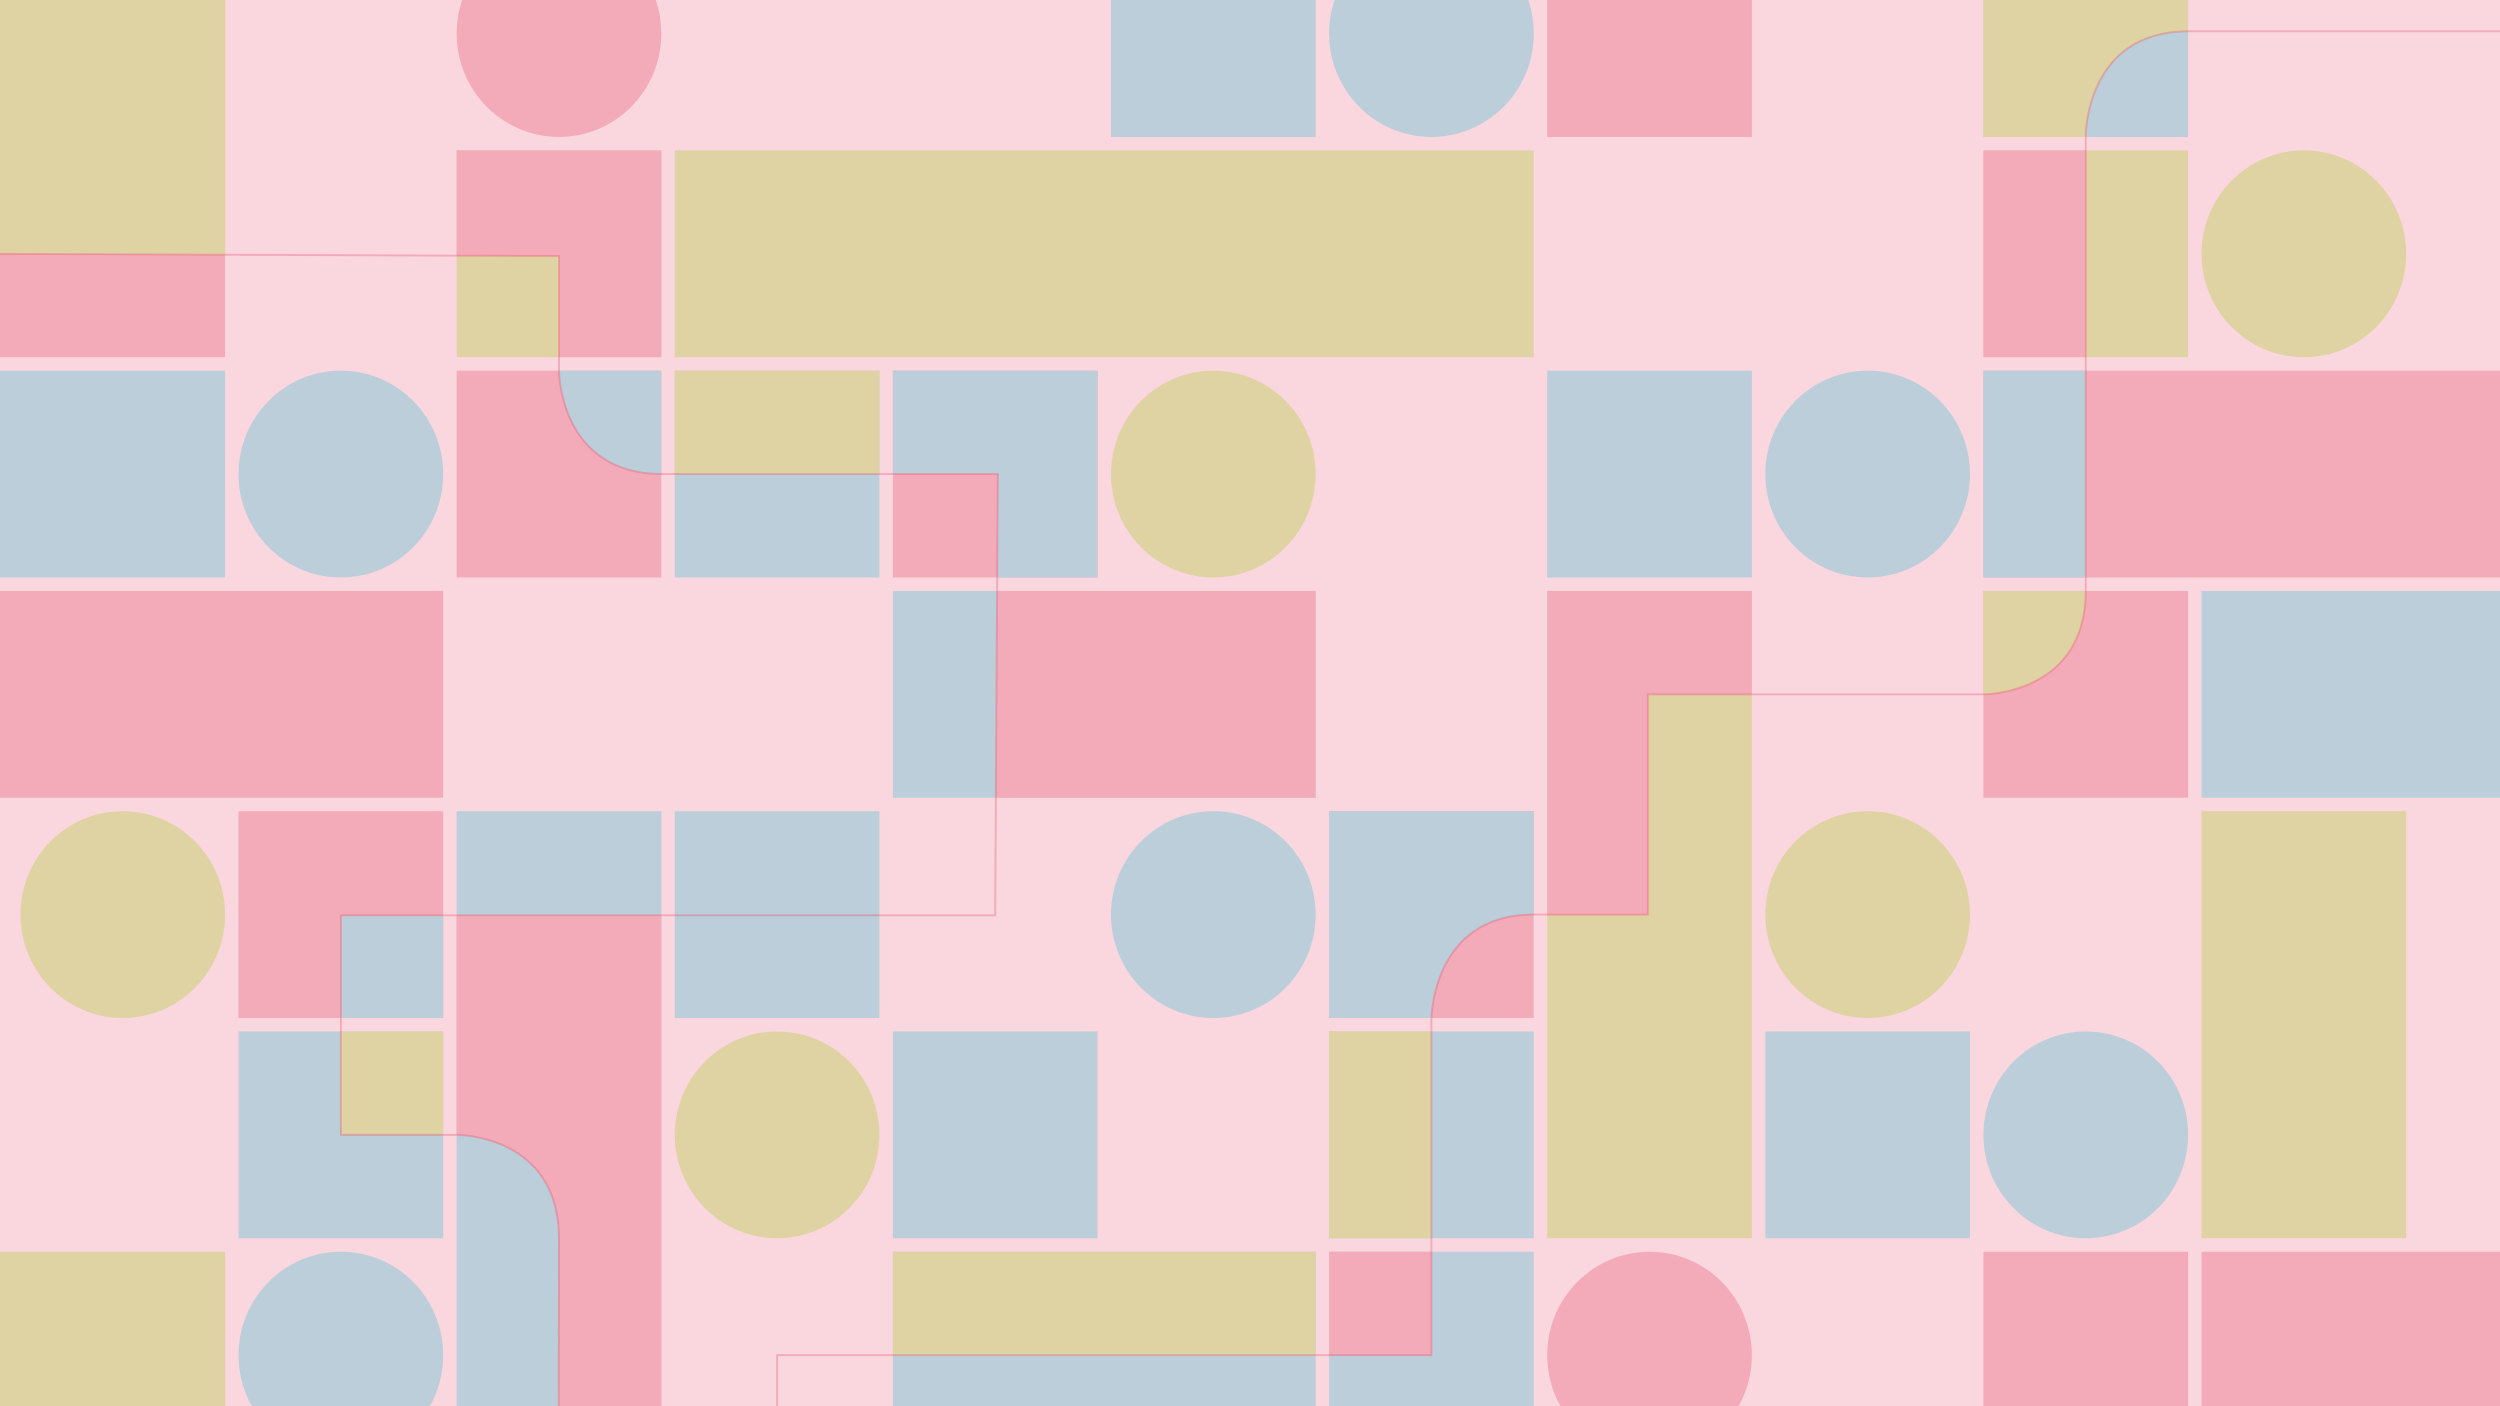 <svg xmlns="http://www.w3.org/2000/svg" xmlns:xlink="http://www.w3.org/1999/xlink" viewBox="0 0 1920 1080"><defs><style>.cls-1,.cls-75{fill:none;}.cls-2{fill:#f9c7d0;opacity:0.7;}.cls-3{clip-path:url(#clip-path);}.cls-4{clip-path:url(#clip-path-2);}.cls-5{opacity:0.3;}.cls-6{clip-path:url(#clip-path-3);}.cls-7{fill:#e94362;}.cls-8{clip-path:url(#clip-path-4);}.cls-9{fill:#29b8ce;}.cls-10{clip-path:url(#clip-path-5);}.cls-11{clip-path:url(#clip-path-6);}.cls-12{fill:#a2c617;}.cls-13{clip-path:url(#clip-path-7);}.cls-14{clip-path:url(#clip-path-8);}.cls-15{clip-path:url(#clip-path-9);}.cls-16{clip-path:url(#clip-path-10);}.cls-17{clip-path:url(#clip-path-11);}.cls-18{clip-path:url(#clip-path-12);}.cls-19{clip-path:url(#clip-path-13);}.cls-20{clip-path:url(#clip-path-14);}.cls-21{clip-path:url(#clip-path-15);}.cls-22{clip-path:url(#clip-path-16);}.cls-23{clip-path:url(#clip-path-17);}.cls-24{clip-path:url(#clip-path-18);}.cls-25{clip-path:url(#clip-path-19);}.cls-26{clip-path:url(#clip-path-20);}.cls-27{clip-path:url(#clip-path-21);}.cls-28{clip-path:url(#clip-path-22);}.cls-29{clip-path:url(#clip-path-23);}.cls-30{clip-path:url(#clip-path-24);}.cls-31{clip-path:url(#clip-path-25);}.cls-32{clip-path:url(#clip-path-26);}.cls-33{clip-path:url(#clip-path-27);}.cls-34{clip-path:url(#clip-path-28);}.cls-35{clip-path:url(#clip-path-29);}.cls-36{clip-path:url(#clip-path-30);}.cls-37{clip-path:url(#clip-path-31);}.cls-38{clip-path:url(#clip-path-32);}.cls-39{clip-path:url(#clip-path-33);}.cls-40{clip-path:url(#clip-path-34);}.cls-41{clip-path:url(#clip-path-35);}.cls-42{clip-path:url(#clip-path-36);}.cls-43{clip-path:url(#clip-path-37);}.cls-44{clip-path:url(#clip-path-38);}.cls-45{clip-path:url(#clip-path-39);}.cls-46{clip-path:url(#clip-path-40);}.cls-47{clip-path:url(#clip-path-41);}.cls-48{clip-path:url(#clip-path-42);}.cls-49{clip-path:url(#clip-path-43);}.cls-50{clip-path:url(#clip-path-44);}.cls-51{clip-path:url(#clip-path-45);}.cls-52{clip-path:url(#clip-path-46);}.cls-53{clip-path:url(#clip-path-47);}.cls-54{clip-path:url(#clip-path-48);}.cls-55{clip-path:url(#clip-path-49);}.cls-56{clip-path:url(#clip-path-50);}.cls-57{clip-path:url(#clip-path-51);}.cls-58{clip-path:url(#clip-path-52);}.cls-59{clip-path:url(#clip-path-53);}.cls-60{clip-path:url(#clip-path-54);}.cls-61{clip-path:url(#clip-path-55);}.cls-62{clip-path:url(#clip-path-56);}.cls-63{clip-path:url(#clip-path-57);}.cls-64{clip-path:url(#clip-path-58);}.cls-65{clip-path:url(#clip-path-59);}.cls-66{clip-path:url(#clip-path-60);}.cls-67{clip-path:url(#clip-path-61);}.cls-68{clip-path:url(#clip-path-62);}.cls-69{clip-path:url(#clip-path-63);}.cls-70{clip-path:url(#clip-path-64);}.cls-71{clip-path:url(#clip-path-65);}.cls-72{clip-path:url(#clip-path-66);}.cls-73{clip-path:url(#clip-path-67);}.cls-74{clip-path:url(#clip-path-68);}.cls-75{stroke:#e94362;stroke-width:1.5px;}</style><clipPath id="clip-path"><rect class="cls-1" x="-11.5" y="-80.84" width="1938.13" height="1395.84"/></clipPath><clipPath id="clip-path-2"><rect class="cls-1" x="-11.5" y="-80.84" width="1938.14" height="1395.84"/></clipPath><clipPath id="clip-path-3"><rect class="cls-1" x="-26.53" y="441.09" width="383.31" height="173.41"/></clipPath><clipPath id="clip-path-4"><rect class="cls-1" x="334.31" y="610.25" width="189.98" height="706.57"/></clipPath><clipPath id="clip-path-5"><polygon class="cls-1" points="507.89 1315 507.89 787.96 507.89 731.54 507.89 623 350.71 623 350.71 731.54 350.71 787.96 350.71 1315 507.89 1315"/></clipPath><clipPath id="clip-path-6"><rect class="cls-1" x="1674.38" y="610.25" width="189.98" height="342.57"/></clipPath><clipPath id="clip-path-7"><rect class="cls-1" x="669.33" y="441.09" width="357.49" height="173.41"/></clipPath><clipPath id="clip-path-8"><polygon class="cls-1" points="1010.41 612.67 1010.41 453.84 933.72 453.84 853.24 453.84 685.73 453.84 685.73 612.67 853.24 612.67 933.72 612.67 1010.41 612.67"/></clipPath><clipPath id="clip-path-9"><rect class="cls-1" x="1506.87" y="271.92" width="436.16" height="173.41"/></clipPath><clipPath id="clip-path-10"><polygon class="cls-1" points="1926.64 443.51 1926.64 284.68 1875 284.68 1797.83 284.68 1523.27 284.68 1523.27 443.51 1797.83 443.51 1875 443.51 1926.64 443.51"/></clipPath><clipPath id="clip-path-11"><rect class="cls-1" x="1171.86" y="441.09" width="189.97" height="511.74"/></clipPath><clipPath id="clip-path-12"><polygon class="cls-1" points="1345.43 951 1345.43 612.67 1345.43 580.32 1345.43 453.84 1188.25 453.84 1188.25 580.32 1188.25 612.67 1188.25 951 1345.43 951"/></clipPath><clipPath id="clip-path-13"><rect class="cls-1" x="501.82" y="102.76" width="692.5" height="173.41"/></clipPath><clipPath id="clip-path-14"><rect class="cls-1" x="-26.53" y="-92.23" width="215.8" height="368.4"/></clipPath><clipPath id="clip-path-15"><polygon class="cls-1" points="172.87 274.35 172.87 207.45 172.87 103.01 172.87 -79.47 -10.13 -79.47 -10.13 103.01 -10.13 207.45 -10.13 274.35 172.87 274.35"/></clipPath><clipPath id="clip-path-16"><rect class="cls-1" x="-26.53" y="271.92" width="215.8" height="173.41"/></clipPath><clipPath id="clip-path-17"><rect class="cls-1" x="-0.71" y="610.25" width="189.98" height="173.41"/></clipPath><clipPath id="clip-path-18"><rect class="cls-1" x="-26.53" y="948.58" width="215.8" height="173.41"/></clipPath><clipPath id="clip-path-19"><rect class="cls-1" x="669.33" y="271.92" width="189.98" height="173.41"/></clipPath><clipPath id="clip-path-20"><rect class="cls-1" x="685.73" y="284.68" width="157.18" height="158.83"/></clipPath><clipPath id="clip-path-21"><rect class="cls-1" x="669.33" y="779.41" width="189.98" height="173.41"/></clipPath><clipPath id="clip-path-22"><rect class="cls-1" x="1339.36" y="271.92" width="189.97" height="173.41"/></clipPath><clipPath id="clip-path-23"><rect class="cls-1" x="1339.36" y="610.25" width="189.97" height="173.41"/></clipPath><clipPath id="clip-path-24"><rect class="cls-1" x="1339.36" y="779.41" width="189.97" height="173.41"/></clipPath><clipPath id="clip-path-25"><rect class="cls-1" x="334.31" y="-66.4" width="189.98" height="173.41"/></clipPath><clipPath id="clip-path-26"><rect class="cls-1" x="334.31" y="271.92" width="189.98" height="173.41"/></clipPath><clipPath id="clip-path-27"><rect class="cls-1" x="350.71" y="284.68" width="157.18" height="158.83"/></clipPath><clipPath id="clip-path-28"><rect class="cls-1" x="334.31" y="102.76" width="189.98" height="173.41"/></clipPath><clipPath id="clip-path-29"><rect class="cls-1" x="350.71" y="115.51" width="157.18" height="158.83"/></clipPath><clipPath id="clip-path-30"><rect class="cls-1" x="1004.35" y="-66.4" width="189.97" height="173.41"/></clipPath><clipPath id="clip-path-31"><rect class="cls-1" x="1004.35" y="610.25" width="189.97" height="173.41"/></clipPath><clipPath id="clip-path-32"><rect class="cls-1" x="1020.74" y="623" width="157.18" height="158.83"/></clipPath><clipPath id="clip-path-33"><rect class="cls-1" x="1004.35" y="779.41" width="189.97" height="173.41"/></clipPath><clipPath id="clip-path-34"><rect class="cls-1" x="1020.74" y="792.17" width="157.18" height="158.83"/></clipPath><clipPath id="clip-path-35"><rect class="cls-1" x="1004.35" y="948.58" width="189.97" height="173.41"/></clipPath><clipPath id="clip-path-36"><rect class="cls-1" x="1020.74" y="961.33" width="157.18" height="158.83"/></clipPath><clipPath id="clip-path-37"><rect class="cls-1" x="1674.38" y="102.76" width="189.98" height="173.41"/></clipPath><clipPath id="clip-path-38"><rect class="cls-1" x="1674.38" y="441.09" width="268.65" height="173.41"/></clipPath><clipPath id="clip-path-39"><rect class="cls-1" x="166.8" y="271.92" width="189.98" height="173.41"/></clipPath><clipPath id="clip-path-40"><rect class="cls-1" x="166.8" y="610.25" width="189.98" height="173.41"/></clipPath><clipPath id="clip-path-41"><rect class="cls-1" x="183.2" y="623" width="157.18" height="158.83"/></clipPath><clipPath id="clip-path-42"><rect class="cls-1" x="166.8" y="779.41" width="189.98" height="173.41"/></clipPath><clipPath id="clip-path-43"><rect class="cls-1" x="183.2" y="792.17" width="157.18" height="158.83"/></clipPath><clipPath id="clip-path-44"><rect class="cls-1" x="166.8" y="948.58" width="189.98" height="173.41"/></clipPath><clipPath id="clip-path-45"><rect class="cls-1" x="836.84" y="-92.23" width="189.97" height="199.23"/></clipPath><clipPath id="clip-path-46"><rect class="cls-1" x="836.84" y="271.92" width="189.97" height="173.41"/></clipPath><clipPath id="clip-path-47"><rect class="cls-1" x="836.84" y="610.25" width="189.97" height="173.41"/></clipPath><clipPath id="clip-path-48"><rect class="cls-1" x="669.33" y="948.58" width="357.49" height="173.41"/></clipPath><clipPath id="clip-path-49"><polygon class="cls-1" points="1010.41 1120.16 1010.41 961.33 960.84 961.33 853.24 961.33 685.73 961.33 685.73 1120.16 853.24 1120.16 960.84 1120.16 1010.41 1120.16"/></clipPath><clipPath id="clip-path-50"><rect class="cls-1" x="1506.87" y="-92.23" width="189.98" height="199.23"/></clipPath><clipPath id="clip-path-51"><rect class="cls-1" x="1523.27" y="-79.47" width="157.18" height="184.66"/></clipPath><clipPath id="clip-path-52"><rect class="cls-1" x="1506.87" y="102.76" width="189.98" height="173.41"/></clipPath><clipPath id="clip-path-53"><rect class="cls-1" x="1523.27" y="115.51" width="157.18" height="158.83"/></clipPath><clipPath id="clip-path-54"><rect class="cls-1" x="1506.87" y="441.09" width="189.98" height="173.41"/></clipPath><clipPath id="clip-path-55"><rect class="cls-1" x="1523.27" y="453.84" width="157.18" height="158.83"/></clipPath><clipPath id="clip-path-56"><rect class="cls-1" x="1506.87" y="779.41" width="189.98" height="173.41"/></clipPath><clipPath id="clip-path-57"><rect class="cls-1" x="1506.87" y="948.58" width="189.98" height="173.41"/></clipPath><clipPath id="clip-path-58"><rect class="cls-1" x="1674.38" y="948.58" width="268.65" height="173.41"/></clipPath><clipPath id="clip-path-59"><rect class="cls-1" x="501.82" y="271.92" width="189.98" height="173.41"/></clipPath><clipPath id="clip-path-60"><rect class="cls-1" x="518.22" y="284.68" width="157.18" height="158.83"/></clipPath><clipPath id="clip-path-61"><rect class="cls-1" x="501.82" y="610.25" width="189.98" height="173.41"/></clipPath><clipPath id="clip-path-62"><rect class="cls-1" x="501.82" y="779.41" width="189.98" height="173.41"/></clipPath><clipPath id="clip-path-63"><rect class="cls-1" x="501.82" y="1117.74" width="189.98" height="199.08"/></clipPath><clipPath id="clip-path-64"><rect class="cls-1" x="518.22" y="1130.49" width="157.18" height="184.51"/></clipPath><clipPath id="clip-path-65"><rect class="cls-1" x="1171.86" y="-92.23" width="189.97" height="199.23"/></clipPath><clipPath id="clip-path-66"><rect class="cls-1" x="1171.86" y="271.92" width="189.97" height="173.41"/></clipPath><clipPath id="clip-path-67"><rect class="cls-1" x="1171.86" y="948.58" width="189.97" height="173.41"/></clipPath><clipPath id="clip-path-68"><rect class="cls-1" x="-27.9" y="-93.59" width="1970.93" height="1306.62"/></clipPath></defs><g id="Layer_2" data-name="Layer 2"><rect class="cls-2" x="-52.5" y="-116" width="2028" height="1431"/></g><g id="Layer_1" data-name="Layer 1"><g class="cls-3"><g class="cls-4"><g class="cls-5"><g class="cls-6"><polygon class="cls-7" points="340.38 612.67 340.38 453.84 263.07 453.84 170.7 453.84 -10.13 453.84 -10.13 612.67 170.7 612.67 263.07 612.67 340.38 612.67"/></g></g><g class="cls-5"><g class="cls-8"><polygon class="cls-9" points="507.89 1315 507.89 787.96 507.89 731.54 507.89 623 350.71 623 350.71 731.54 350.71 787.96 350.71 1315 507.89 1315"/><g class="cls-10"><path class="cls-7" d="M-10.13,194.93l439.43,1.71v88s0,79.42,79,79.42h258l-2,338.89H261.79v168.6H351.4s77.9,0,77.9,79.42c0,77.47-.43,258.83-.43,258.83h90.38s77.56.07,77.56-79.35v-89.74h502.52V783s0-80.61,78.59-80.61h87.63V533.26h258.24s78.07,0,78.07-79.42v-350s0-79.8,78.59-79.8h272V-79.47H-10.13Z"/></g></g></g><g class="cls-5"><g class="cls-11"><polygon class="cls-12" points="1847.96 951 1847.96 891.28 1847.96 846.21 1847.96 623 1690.78 623 1690.78 846.21 1690.78 891.28 1690.78 951 1847.96 951"/></g></g><g class="cls-5"><g class="cls-13"><polygon class="cls-9" points="1010.41 612.67 1010.41 453.84 933.72 453.84 853.23 453.84 685.73 453.84 685.73 612.67 853.23 612.67 933.72 612.67 1010.41 612.67"/><g class="cls-14"><path class="cls-7" d="M-10.13,194.93l439.43,1.71v88s0,79.42,79,79.42h258l-2,338.89H261.79v168.6H351.4s77.9,0,77.9,79.42c0,77.47-.43,258.83-.43,258.83h90.38s77.56.07,77.56-79.35v-89.74h502.52V783s0-80.61,78.59-80.61h87.63V533.26h258.24s78.07,0,78.07-79.42v-350s0-79.8,78.59-79.8h272V-79.47H-10.13Z"/></g></g></g><g class="cls-5"><g class="cls-15"><polygon class="cls-7" points="1926.64 443.51 1926.64 284.68 1875 284.68 1797.83 284.68 1523.27 284.68 1523.27 443.51 1797.83 443.51 1875 443.51 1926.64 443.51"/><g class="cls-16"><path class="cls-9" d="M-10.13,194.93l439.43,1.7v88s0,79.42,79,79.42h258l-2,338.89H261.79v168.6H351.4s77.9,0,77.9,79.42c0,77.47-.43,258.83-.43,258.83h90.38s77.56.08,77.56-79.34v-89.74h502.52V783s0-80.61,78.59-80.61h87.63V533.26h258.24s78.07,0,78.07-79.42v-350s0-79.8,78.59-79.8h272V-79.48H-10.13Z"/></g></g></g><g class="cls-5"><g class="cls-17"><polygon class="cls-12" points="1345.43 951 1345.43 612.67 1345.43 580.32 1345.43 453.84 1188.25 453.84 1188.25 580.32 1188.25 612.67 1188.25 951 1345.43 951"/><g class="cls-18"><path class="cls-7" d="M-10.13,194.93l439.43,1.7v88s0,79.42,79,79.42h258l-2,338.89H261.79v168.6H351.4s77.9,0,77.9,79.42c0,77.47-.43,258.83-.43,258.83h90.38s77.56.08,77.56-79.34v-89.74h502.52V783s0-80.61,78.59-80.61h87.63V533.26h258.24s78.07,0,78.07-79.42v-350s0-79.8,78.59-79.8h272V-79.48H-10.13Z"/></g></g></g><g class="cls-5"><g class="cls-19"><polygon class="cls-12" points="1177.92 274.35 1177.92 115.51 1065.42 115.51 1020.74 115.51 518.22 115.51 518.22 274.35 1020.74 274.35 1065.42 274.35 1177.92 274.35"/></g></g><g class="cls-5"><g class="cls-20"><polygon class="cls-7" points="172.87 274.35 172.87 207.45 172.87 103.01 172.87 -79.47 -10.13 -79.47 -10.13 103.01 -10.13 207.45 -10.13 274.35 172.87 274.35"/><g class="cls-21"><path class="cls-12" d="M-10.13,194.93l439.43,1.71v88s0,79.42,79,79.42h258l-2,338.89H261.79v168.6H351.4s77.9,0,77.9,79.42c0,77.47-.43,258.83-.43,258.83h90.38s77.56.07,77.56-79.35v-89.74h502.52V783s0-80.61,78.59-80.61h87.63V533.26h258.24s78.07,0,78.07-79.42v-350s0-79.8,78.59-79.8h272V-79.47H-10.13Z"/></g></g></g><g class="cls-5"><g class="cls-22"><rect class="cls-9" x="-10.13" y="284.68" width="183" height="158.83"/></g></g><g class="cls-5"><g class="cls-23"><path class="cls-12" d="M94.28,781.84c43.4,0,78.59-35.56,78.59-79.42S137.68,623,94.28,623s-78.59,35.56-78.59,79.42,35.19,79.42,78.59,79.42"/></g></g><g class="cls-5"><g class="cls-24"><rect class="cls-12" x="-10.13" y="961.33" width="183" height="158.83"/></g></g><g class="cls-5"><g class="cls-25"><rect class="cls-7" x="685.73" y="284.68" width="157.18" height="158.83"/><g class="cls-26"><path class="cls-9" d="M-10.13,194.93l439.43,1.7v88s0,79.42,79,79.42h258l-2,338.89H261.79v168.6H351.4s77.9,0,77.9,79.42c0,77.47-.43,258.83-.43,258.83h90.38s77.56.08,77.56-79.34v-89.74h502.52V783s0-80.61,78.59-80.61h87.63V533.26h258.24s78.07,0,78.07-79.42v-350s0-79.8,78.59-79.8h272V-79.48H-10.13Z"/></g></g></g><g class="cls-5"><g class="cls-27"><rect class="cls-9" x="685.73" y="792.17" width="157.18" height="158.83"/></g></g><g class="cls-5"><g class="cls-28"><path class="cls-9" d="M1434.35,443.51c43.4,0,78.59-35.56,78.59-79.42s-35.19-79.41-78.59-79.41-78.59,35.55-78.59,79.41,35.19,79.42,78.59,79.42"/></g></g><g class="cls-5"><g class="cls-29"><path class="cls-12" d="M1434.35,781.84c43.4,0,78.59-35.56,78.59-79.42S1477.75,623,1434.35,623s-78.59,35.56-78.59,79.42,35.19,79.42,78.59,79.42"/></g></g><g class="cls-5"><g class="cls-30"><rect class="cls-9" x="1355.76" y="792.17" width="157.18" height="158.83"/></g></g><g class="cls-5"><g class="cls-31"><path class="cls-7" d="M429.3,105.18c43.4,0,78.59-35.55,78.59-79.41S472.7-53.65,429.3-53.65s-78.59,35.56-78.59,79.42,35.18,79.41,78.59,79.41"/></g></g><g class="cls-5"><g class="cls-32"><rect class="cls-7" x="350.71" y="284.68" width="157.18" height="158.83"/><g class="cls-33"><path class="cls-9" d="M-10.13,194.93l439.43,1.7v88s0,79.42,79,79.42h258l-2,338.89H261.79v168.6H351.4s77.9,0,77.9,79.42c0,77.47-.43,258.83-.43,258.83h90.38s77.56.08,77.56-79.34v-89.74h502.52V783s0-80.61,78.59-80.61h87.63V533.26h258.24s78.07,0,78.07-79.42v-350s0-79.8,78.59-79.8h272V-79.48H-10.13Z"/></g></g></g><g class="cls-5"><g class="cls-34"><rect class="cls-12" x="350.71" y="115.51" width="157.18" height="158.83"/><g class="cls-35"><path class="cls-7" d="M-10.13,194.93l439.43,1.71v88s0,79.42,79,79.42h258l-2,338.89H261.79v168.6H351.4s77.9,0,77.9,79.42c0,77.47-.43,258.83-.43,258.83h90.38s77.56.07,77.56-79.35v-89.74h502.52V783s0-80.61,78.59-80.61h87.63V533.26h258.24s78.07,0,78.07-79.42v-350s0-79.8,78.59-79.8h272V-79.47H-10.13Z"/></g></g></g><g class="cls-5"><g class="cls-36"><path class="cls-9" d="M1099.33,105.18c43.41,0,78.59-35.55,78.59-79.41s-35.18-79.42-78.59-79.42-78.59,35.56-78.59,79.42,35.19,79.41,78.59,79.41"/></g></g><g class="cls-5"><g class="cls-37"><rect class="cls-7" x="1020.74" y="623" width="157.18" height="158.83"/><g class="cls-38"><path class="cls-9" d="M-10.13,194.93l439.43,1.71v88s0,79.42,79,79.42h258l-2,338.89H261.79v168.6H351.4s77.9,0,77.9,79.42c0,77.47-.43,258.83-.43,258.83h90.38s77.56.07,77.56-79.35v-89.74h502.52V783s0-80.61,78.59-80.61h87.63V533.26h258.24s78.07,0,78.07-79.42v-350s0-79.8,78.59-79.8h272V-79.47H-10.13Z"/></g></g></g><g class="cls-5"><g class="cls-39"><rect class="cls-9" x="1020.74" y="792.17" width="157.18" height="158.83"/><g class="cls-40"><path class="cls-12" d="M-10.13,194.93l439.43,1.7v88s0,79.42,79,79.42h258l-2,338.89H261.79v168.6H351.4s77.9,0,77.9,79.42c0,77.47-.43,258.83-.43,258.83h90.38s77.56.08,77.56-79.34v-89.74h502.52V783s0-80.61,78.59-80.61h87.63V533.26h258.24s78.07,0,78.07-79.42v-350s0-79.8,78.59-79.8h272V-79.48H-10.13Z"/></g></g></g><g class="cls-5"><g class="cls-41"><rect class="cls-9" x="1020.74" y="961.33" width="157.18" height="158.83"/><g class="cls-42"><path class="cls-7" d="M-10.13,194.93l439.43,1.71v88s0,79.42,79,79.42h258l-2,338.89H261.79v168.6H351.4s77.9,0,77.9,79.42c0,77.47-.43,258.83-.43,258.83h90.38s77.56.07,77.56-79.35v-89.74h502.52V783s0-80.61,78.59-80.61h87.63V533.26h258.24s78.07,0,78.07-79.42v-350s0-79.8,78.59-79.8h272V-79.47H-10.13Z"/></g></g></g><g class="cls-5"><g class="cls-43"><path class="cls-12" d="M1769.37,274.35c43.4,0,78.59-35.56,78.59-79.42s-35.19-79.42-78.59-79.42-78.59,35.56-78.59,79.42,35.19,79.42,78.59,79.42"/></g></g><g class="cls-5"><g class="cls-44"><rect class="cls-9" x="1690.78" y="453.84" width="235.86" height="158.83"/></g></g><g class="cls-5"><g class="cls-45"><path class="cls-9" d="M261.79,443.51c43.4,0,78.59-35.56,78.59-79.42s-35.19-79.41-78.59-79.41-78.59,35.55-78.59,79.41,35.19,79.42,78.59,79.42"/></g></g><g class="cls-5"><g class="cls-46"><rect class="cls-7" x="183.2" y="623" width="157.18" height="158.83"/><g class="cls-47"><path class="cls-9" d="M-10.13,194.93l439.43,1.71v88s0,79.42,79,79.42h258l-2,338.89H261.79v168.6H351.4s77.9,0,77.9,79.42c0,77.47-.43,258.83-.43,258.83h90.38s77.56.07,77.56-79.35v-89.74h502.52V783s0-80.61,78.59-80.61h87.63V533.26h258.24s78.07,0,78.07-79.42v-350s0-79.8,78.59-79.8h272V-79.47H-10.13Z"/></g></g></g><g class="cls-5"><g class="cls-48"><rect class="cls-9" x="183.2" y="792.17" width="157.18" height="158.83"/><g class="cls-49"><path class="cls-12" d="M-10.13,194.93l439.43,1.7v88s0,79.42,79,79.42h258l-2,338.89H261.79v168.6H351.4s77.9,0,77.9,79.42c0,77.47-.43,258.83-.43,258.83h90.38s77.56.08,77.56-79.34v-89.74h502.52V783s0-80.61,78.59-80.61h87.63V533.26h258.24s78.07,0,78.07-79.42v-350s0-79.8,78.59-79.8h272V-79.48H-10.13Z"/></g></g></g><g class="cls-5"><g class="cls-50"><path class="cls-9" d="M261.79,1120.16c43.4,0,78.59-35.55,78.59-79.41s-35.19-79.42-78.59-79.42-78.59,35.56-78.59,79.42,35.19,79.41,78.59,79.41"/></g></g><g class="cls-5"><g class="cls-51"><rect class="cls-9" x="853.24" y="-79.47" width="157.18" height="184.66"/></g></g><g class="cls-5"><g class="cls-52"><path class="cls-12" d="M931.82,443.51c43.41,0,78.59-35.56,78.59-79.42s-35.18-79.41-78.59-79.41-78.59,35.55-78.59,79.41,35.19,79.42,78.59,79.42"/></g></g><g class="cls-5"><g class="cls-53"><path class="cls-9" d="M931.82,781.84c43.41,0,78.59-35.56,78.59-79.42S975.23,623,931.82,623s-78.59,35.56-78.59,79.42,35.19,79.42,78.59,79.42"/></g></g><g class="cls-5"><g class="cls-54"><polygon class="cls-9" points="1010.41 1120.16 1010.41 961.33 960.83 961.33 853.23 961.33 685.73 961.33 685.73 1120.16 853.23 1120.16 960.83 1120.16 1010.41 1120.16"/><g class="cls-55"><path class="cls-12" d="M-10.13,194.93l439.43,1.71v88s0,79.42,79,79.42h258l-2,338.89H261.79v168.6H351.4s77.9,0,77.9,79.42c0,77.47-.43,258.83-.43,258.83h90.38s77.56.07,77.56-79.35v-89.74h502.52V783s0-80.61,78.59-80.61h87.63V533.26h258.24s78.07,0,78.07-79.42v-350s0-79.8,78.59-79.8h272V-79.47H-10.13Z"/></g></g></g><g class="cls-5"><g class="cls-56"><rect class="cls-9" x="1523.27" y="-79.47" width="157.18" height="184.66"/><g class="cls-57"><path class="cls-12" d="M-10.13,194.93l439.43,1.71v88s0,79.42,79,79.42h258l-2,338.89H261.79v168.6H351.4s77.9,0,77.9,79.42c0,77.47-.43,258.83-.43,258.83h90.38s77.56.07,77.56-79.35v-89.74h502.52V783s0-80.61,78.59-80.61h87.63V533.26h258.24s78.07,0,78.07-79.42v-350s0-79.8,78.59-79.8h272V-79.47H-10.13Z"/></g></g></g><g class="cls-5"><g class="cls-58"><rect class="cls-12" x="1523.27" y="115.51" width="157.18" height="158.83"/><g class="cls-59"><path class="cls-7" d="M-10.13,194.93l439.43,1.71v88s0,79.42,79,79.42h258l-2,338.89H261.79v168.6H351.4s77.9,0,77.9,79.42c0,77.47-.43,258.83-.43,258.83h90.38s77.56.07,77.56-79.35v-89.74h502.52V783s0-80.61,78.59-80.61h87.63V533.26h258.24s78.07,0,78.07-79.42v-350s0-79.8,78.59-79.8h272V-79.47H-10.13Z"/></g></g></g><g class="cls-5"><g class="cls-60"><rect class="cls-7" x="1523.27" y="453.84" width="157.18" height="158.83"/><g class="cls-61"><path class="cls-12" d="M-10.13,194.93l439.43,1.71v88s0,79.42,79,79.42h258l-2,338.89H261.79v168.6H351.4s77.9,0,77.9,79.42c0,77.47-.43,258.83-.43,258.83h90.38s77.56.07,77.56-79.35v-89.74h502.52V783s0-80.61,78.59-80.61h87.63V533.26h258.24s78.07,0,78.07-79.42v-350s0-79.8,78.59-79.8h272V-79.47H-10.13Z"/></g></g></g><g class="cls-5"><g class="cls-62"><path class="cls-9" d="M1601.86,951c43.4,0,78.59-35.55,78.59-79.42s-35.19-79.41-78.59-79.41-78.59,35.55-78.59,79.41S1558.46,951,1601.86,951"/></g></g><g class="cls-5"><g class="cls-63"><rect class="cls-7" x="1523.27" y="961.33" width="157.18" height="158.83"/></g></g><g class="cls-5"><g class="cls-64"><rect class="cls-7" x="1690.78" y="961.33" width="235.86" height="158.83"/></g></g><g class="cls-5"><g class="cls-65"><rect class="cls-9" x="518.22" y="284.68" width="157.18" height="158.83"/><g class="cls-66"><path class="cls-12" d="M-10.13,194.93l439.43,1.7v88s0,79.42,79,79.42h258l-2,338.89H261.79v168.6H351.4s77.9,0,77.9,79.42c0,77.47-.43,258.83-.43,258.83h90.38s77.56.08,77.56-79.34v-89.74h502.52V783s0-80.61,78.59-80.61h87.63V533.26h258.24s78.07,0,78.07-79.42v-350s0-79.8,78.59-79.8h272V-79.48H-10.13Z"/></g></g></g><g class="cls-5"><g class="cls-67"><rect class="cls-9" x="518.22" y="623" width="157.18" height="158.83"/></g></g><g class="cls-5"><g class="cls-68"><path class="cls-12" d="M596.81,951c43.4,0,78.59-35.55,78.59-79.42s-35.19-79.41-78.59-79.41-78.59,35.55-78.59,79.41S553.4,951,596.81,951"/></g></g><g class="cls-5"><g class="cls-69"><g class="cls-70"><path class="cls-12" d="M-10.13,194.93l439.43,1.71v88s0,79.42,79,79.42h258l-2,338.89H261.79v168.6H351.4s77.9,0,77.9,79.42c0,77.47-.43,258.83-.43,258.83h90.38s77.56.07,77.56-79.35v-89.74h502.52V783s0-80.61,78.59-80.61h87.63V533.26h258.24s78.07,0,78.07-79.42v-350s0-79.8,78.59-79.8h272V-79.47H-10.13Z"/></g></g></g><g class="cls-5"><g class="cls-71"><rect class="cls-7" x="1188.25" y="-79.47" width="157.18" height="184.66"/></g></g><g class="cls-5"><g class="cls-72"><rect class="cls-9" x="1188.25" y="284.68" width="157.18" height="158.83"/></g></g><g class="cls-5"><g class="cls-73"><path class="cls-7" d="M1266.84,1120.16c43.41,0,78.59-35.55,78.59-79.41s-35.18-79.42-78.59-79.42-78.59,35.56-78.59,79.42,35.19,79.41,78.59,79.41"/></g></g><g class="cls-5"><g class="cls-74"><path class="cls-75" d="M1926.64-79.47H-10.13v274.4l439.43,1.71v88s0,79.41,79,79.41h258l-2,338.9H261.79V871.58H351.4s77.9,0,77.9,79.43c0,77.47-.43,258.83-.43,258.83h90.38s77.56.08,77.56-79.35v-89.74h502.52V783s0-80.61,78.59-80.61h87.63V533.26h258.24s78.07,0,78.07-79.42v-350s0-79.8,78.59-79.8h246.19"/></g></g></g></g></g></svg>